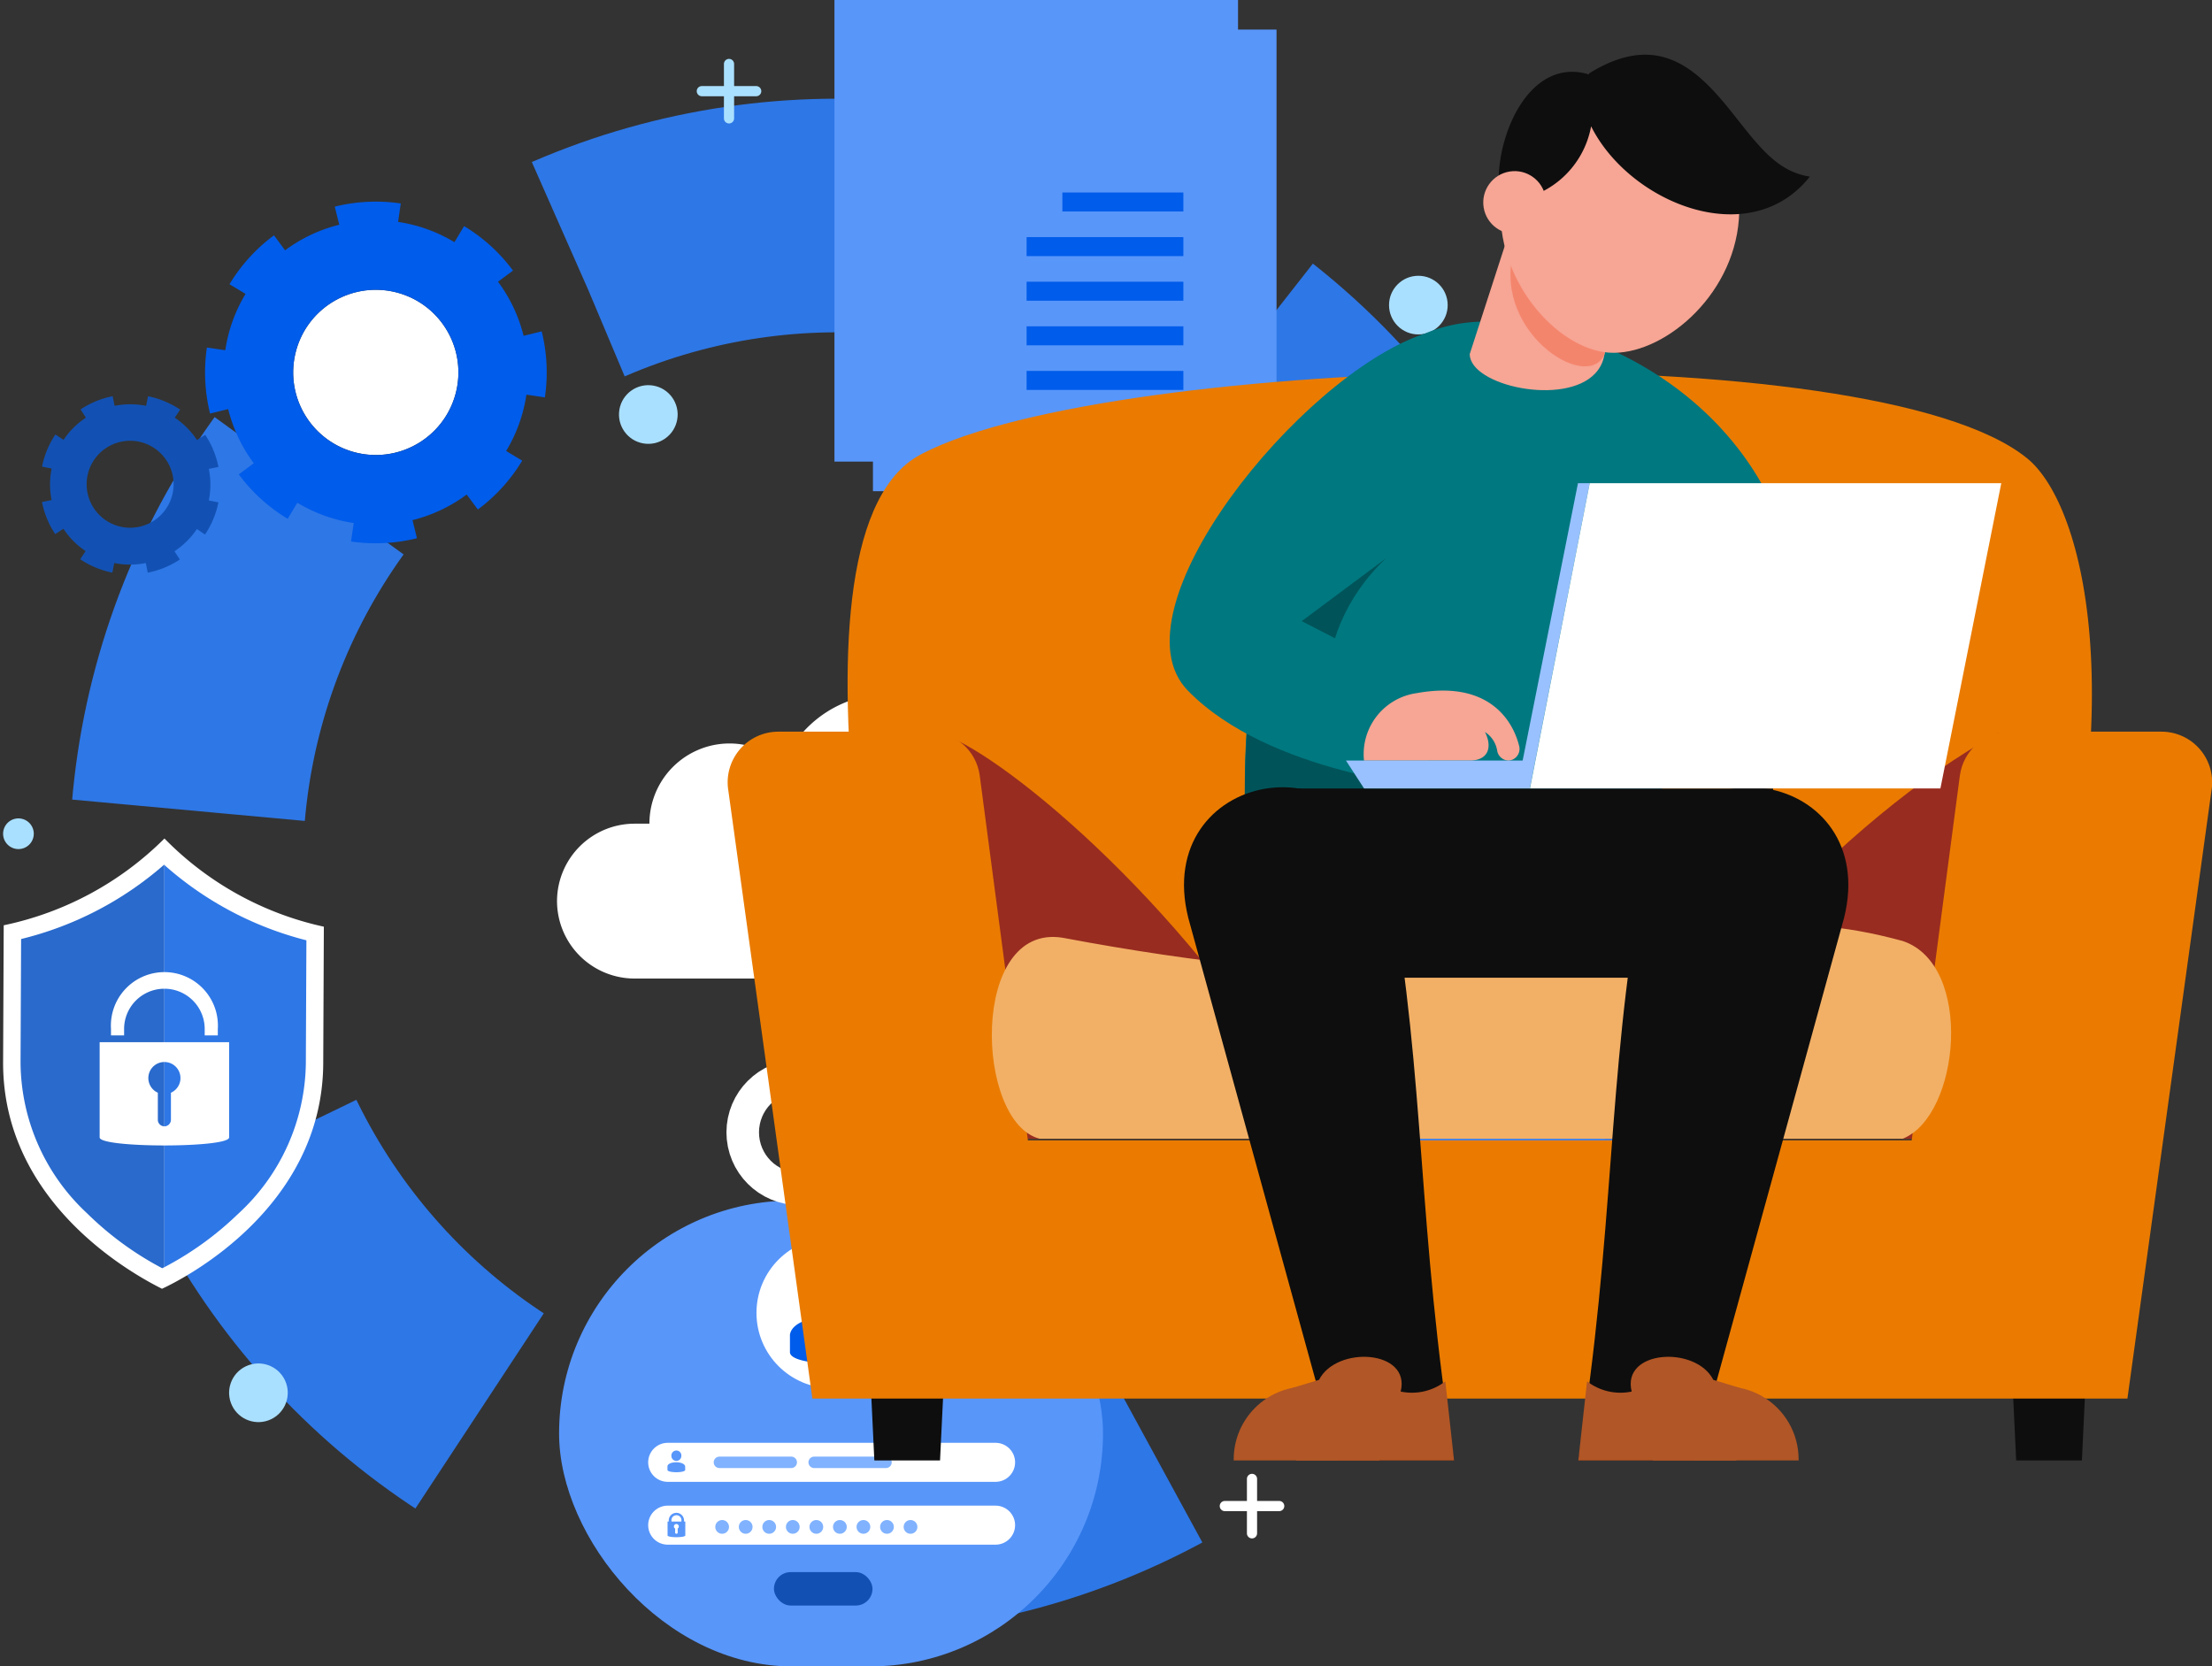 <svg xmlns="http://www.w3.org/2000/svg" xmlns:xlink="http://www.w3.org/1999/xlink" width="82.667" height="62.28" xmlns:v="https://vecta.io/nano"><rect width="100%" height="100%" fill="#333333" stroke="none"/><style><![CDATA[.B{fill:#fff}.C{fill:#5896fa}.D{fill:#005cea}.E{fill:#0e0e0e}.F{fill:#f7a594}.G{fill:#1251b3}]]></style><circle cx="31.292" cy="32.393" r="24.339" fill="none" stroke="#2e77e6" stroke-width="8.731" stroke-dasharray="13.096 13.096"/><path d="M37.458 30.795a4.29 4.29 0 0 0-8.2-2.248c-.881-.786-2.142-.982-3.219-.498s-1.77 1.555-1.769 2.735h-.559a2.9 2.9 0 0 0-2.894 2.894h0a2.9 2.9 0 0 0 2.894 2.894h13.533a2.9 2.9 0 0 0 2.894-2.894h0a2.9 2.9 0 0 0-2.68-2.883z" class="B"/><rect width="20.327" height="17.409" rx="8.704" x="20.894" y="44.871" class="C"/><g class="B"><use xlink:href="#B"/><use xlink:href="#B" y="2.348"/></g><g fill="#80b2ff"><use xlink:href="#C"/><use xlink:href="#C" x="0.88"/><use xlink:href="#C" x="1.759"/><use xlink:href="#C" x="2.64"/><use xlink:href="#C" x="3.52"/><use xlink:href="#C" x="4.4"/><use xlink:href="#C" x="5.28"/><use xlink:href="#C" x="6.16"/><use xlink:href="#C" x="7.04"/></g><circle cx="31.088" cy="49.067" r="2.817" class="B"/><path d="M31.092 48.953a.89.89 0 0 0 .691-.339.87.87 0 0 0 .19-.55c0-.316-.169-.608-.442-.766s-.611-.158-.885 0a.88.88 0 0 0-.442.766c-.002.2.065.394.19.55a.89.89 0 0 0 .699.339zm1.561 1.584c0 .561-3.131.561-3.131 0v-.653c.124-.893 2.876-.931 3.131 0z" class="D"/><path d="M25.565 56.867v-.039a.29.29 0 0 0-.143-.249c-.088-.052-.198-.051-.287 0s-.144.146-.143.249v.039h-.044v.517c0 .089.663.089.663 0v-.517zm-.471-.039c-.005-.07.029-.136.089-.172s.134-.036.194 0 .094.103.089.172v.039h-.371zm.233.3v.149c0 .013-.006.025-.015.034s-.022.013-.035.012-.024-.004-.033-.013-.013-.021-.013-.033v-.149c-.028-.015-.046-.045-.046-.077 0-.044.031-.082.074-.091s.086.015.103.056.002.088-.035.112zm-.049-2.528c.057-.001.111-.027.146-.072.026-.033.04-.074.04-.116.005-.07-.029-.137-.089-.173s-.135-.037-.195 0-.094.103-.089.173c0 .042.014.083.04.116.035.045.09.072.147.072zm.33.334c0 .118-.664.118-.664 0v-.138c.026-.188.607-.2.661 0z" class="C"/><g fill="#80b2ff"><use xlink:href="#D"/><use xlink:href="#D" x="3.541"/></g><rect width="3.683" height="1.249" rx=".625" x="28.924" y="58.756" class="G"/><g fill="#d9ffff"><path d="M.132 34.574h0v-.031c0-.002 0 .031 0 .031z"/><path d="M.132 34.574h0v-.031c0-.002 0 .031 0 .031zm11.978.054v-.031c0-.004 0 .011 0 .031z"/><path d="M12.11 34.628v-.031c0-.004 0 .011 0 .031z"/></g><path d="M6.146 31.338C4.502 32.98 2.414 34.107.139 34.581l-.023 5.106c-.024 5.423 5.136 8.073 5.938 8.479.776-.357 6-3 6.026-8.426l.023-5.106a11.88 11.88 0 0 1-5.957-3.296z" class="B"/><path d="M6.132 32.318C4.6 33.659 2.767 34.612.789 35.095l-.021 4.594c.009 2.147.908 4.194 2.482 5.653a11.87 11.87 0 0 0 2.814 2.057l.079-.041V32.326z" fill="#296acc"/><path d="M6.144 32.329v15.03a11.88 11.88 0 0 0 2.753-1.991c1.587-1.445 2.504-3.484 2.533-5.63l.021-4.595c-1.969-.5-3.789-1.465-5.307-2.814z" fill="#2e77e6"/><path d="M3.724 38.951v3.559c0 .4 4.839.4 4.839 0v-3.559zm2.664 1.89v1.009c0 .088-.047.168-.122.212s-.169.044-.245 0-.123-.125-.122-.212v-1.011a.6.6 0 1 1 .49 0zm1.752-2.143h-.49v-.24c0-.538-.287-1.035-.753-1.304s-1.04-.269-1.506 0-.753.766-.753 1.304v.24h-.49v-.24a2 2 0 1 1 3.992 0z" class="B"/><path fill="#296acc" d="M33.222 2.043h8.741v10.911h-8.741z"/><g stroke="#5896fa" stroke-miterlimit="10" stroke-width="6.341" class="B"><path d="M34.356 3.17h8.741v10.911h-8.741z"/><path d="M35.795 4.276h8.741v10.911h-8.741z"/></g><path d="M36.843 5.403h8.741v10.911h-8.741z" class="C"/><path d="M39.703 7.194h4.522v.71h-4.522zm-1.337 1.668h5.859v.71h-5.859zm0 1.667h5.859v.71h-5.859zm0 1.667h5.859v.71h-5.859zm0 1.667h5.859v.71h-5.859z" class="D"/><circle cx="3.087" cy="3.087" r="3.087" transform="matrix(.223 -.975 .975 .223 10.346 16.239)" class="B"/><path d="M18.916 16.855c.39-.644.647-1.36.757-2.105l.23.034.454.067h.006a6.34 6.34 0 0 0-.119-2.467l-.676.167c-.181-.731-.506-1.418-.956-2.022l.56-.416c-.494-.669-1.115-1.234-1.828-1.662l-.361.6c-.644-.39-1.36-.647-2.105-.757l.1-.69a6.38 6.38 0 0 0-2.467.119l.167.676c-.731.181-1.419.506-2.023.956l-.416-.56c-.669.494-1.234 1.115-1.662 1.828l.6.361c-.39.644-.647 1.36-.757 2.105l-.488-.072-.2-.028h0c-.121.822-.081 1.66.119 2.467l.676-.167a5.68 5.68 0 0 0 .958 2.024l-.56.416a6.3 6.3 0 0 0 1.826 1.66l.361-.6a5.67 5.67 0 0 0 2.108.758l-.079.536-.022.154a6.37 6.37 0 0 0 2.464-.121l-.167-.676c.732-.182 1.42-.508 2.026-.957l.416.56a6.35 6.35 0 0 0 1.658-1.827zm-6.464-.292c-1.07-.644-1.646-1.869-1.46-3.104s1.097-2.236 2.309-2.536 2.486.158 3.227 1.163.805 2.357.16 3.426c-.422.701-1.106 1.206-1.901 1.403s-1.635.07-2.336-.352z" class="D"/><path d="M7.361 16.445c-.218-.331-.501-.615-.83-.836l.068-.1.134-.2h0a3.34 3.34 0 0 0-1.2-.5l-.073.359c-.389-.078-.789-.078-1.178 0l-.071-.36c-.429.084-.836.252-1.2.494l.2.307c-.331.218-.615.5-.836.83l-.305-.2a3.36 3.36 0 0 0-.5 1.2l.359.073c-.078.389-.078.789 0 1.178l-.36.071c.084.429.252.836.494 1.2l.307-.2c.218.331.5.615.83.836l-.144.216-.058.089h0a3.36 3.36 0 0 0 1.2.5l.073-.359a2.99 2.99 0 0 0 1.179 0l.071.36a3.32 3.32 0 0 0 1.2-.493l-.2-.307c.331-.219.616-.501.837-.831l.237.159.068.045c.243-.364.413-.771.5-1.2l-.359-.073c.078-.389.078-.791 0-1.18l.36-.071a3.34 3.34 0 0 0-.494-1.2zm-1.6 3.008c-.548.363-1.261.36-1.806-.007s-.815-1.027-.685-1.671.637-1.146 1.282-1.272 1.302.15 1.665.698c.496.748.292 1.756-.456 2.252z" class="G"/><rect width="8.078" height="4.831" rx="2.415" x="50.064" y="17.889" class="D"/><path d="M50.064 18.801h8.078v.834h-8.078z" class="C"/><g fill="#d1f5ff"><use xlink:href="#E"/><path d="M53.74 21.793h-1.187c-.076 0-.137.061-.137.137h0c0 .076.061.137.137.137h1.188c.076 0 .137-.061.137-.137h0c0-.037-.015-.072-.04-.097s-.061-.04-.098-.04z"/><use xlink:href="#E" x="3.653"/><path d="M57.394 21.793h-1.189c-.076 0-.137.061-.137.137h0c0 .076.061.137.137.137h1.188c.076 0 .137-.061.137-.137h0c0-.075-.061-.136-.136-.137zm-6.722-3.659h0c-.04 0-.078.016-.107.044s-.044.067-.044.107v.053c0 .04.016.078.044.107s.067.044.107.044h0c.04 0 .078-.016.107-.044s.044-.067.044-.107v-.053c0-.04-.016-.078-.044-.107s-.067-.044-.107-.044z"/><path d="M50.997 18.311h0c0 .098.079.177.177.177h.629c.098 0 .177-.079.177-.177h0c0-.098-.079-.177-.177-.177h-.629c-.098 0-.177.079-.177.177z"/></g><rect width="1.283" height="1.171" rx=".586" x="50.679" y="20.083" class="C"/><path d="M54.883 35.026v-.552c0-.12-.047-.236-.133-.321s-.201-.133-.321-.133h-4.83c-.251 0-.454.203-.454.454v9.754h12.494v-9.2z" class="G"/><path d="M62.159 35.361H49.908l-.762 8.867h12.433z" class="B"/><path d="M61.64 44.229H49.146l1.326-8.757c.039-.256.259-.446.518-.446h11.434c.152 0 .297.066.396.182s.144.268.122.418z" fill="#3383ff"/><circle cx="2.863" cy="2.863" r="2.863" transform="matrix(.707 -.707 .707 .707 58.899 35.36)" class="D"/><path d="M62.947 38.328a2.97 2.97 0 0 1-2.966-2.968 2.97 2.97 0 0 1 2.967-2.966 2.97 2.97 0 0 1 2.967 2.967 2.97 2.97 0 0 1-2.968 2.967zm0-5.725a2.76 2.76 0 0 0-2.758 2.758 2.76 2.76 0 0 0 2.758 2.758 2.76 2.76 0 0 0 2.758-2.758 2.76 2.76 0 0 0-2.758-2.759zm-1.378 2.24v2.027c.905.226 1.851.226 2.756 0v-2.027zm1.517 1.076v.574a.14.14 0 0 1-.139.139.14.14 0 0 1-.139-.139v-.576a.34.34 0 0 1 .139-.648.34.34 0 0 1 .139.648zm.997-1.221h-.279v-.137a.86.86 0 0 0-.858-.829.86.86 0 0 0-.858.829v.137h-.279v-.137a1.14 1.14 0 0 1 .558-1.013c.356-.211.8-.211 1.156 0s.571.599.558 1.013z" class="B"/><g fill="#aae0ff"><circle cx="53.007" cy="11.403" r="1.096"/><circle cx="1.096" cy="1.096" r="1.096" transform="matrix(.169 -.986 .986 .169 22.963 16.387)"/></g><circle cx="60.692" cy="30.084" r=".573" class="B"/><g fill="#aae0ff"><circle cx=".573" cy=".573" r=".573" transform="matrix(.229 -.974 .974 .229 0 31.587)"/><circle cx="1.096" cy="1.096" r="1.096" transform="matrix(.901 -.434 .434 .901 8.195 51.542)"/><path d="M27.245 4.614h0a.19.19 0 0 1-.19-.19V2.391a.19.19 0 0 1 .19-.19h0a.19.19 0 0 1 .19.19v2.033a.19.19 0 0 1-.19.19z"/><path d="M26.039 3.407h0a.19.19 0 0 1 .19-.19h2.032a.19.19 0 0 1 .19.19h0a.19.19 0 0 1-.19.19h-2.033a.19.19 0 0 1-.189-.19z"/></g><g class="B"><use xlink:href="#F"/><use xlink:href="#G"/><use xlink:href="#F" x="-2.068" y="26.778"/><use xlink:href="#G" x="-2.067" y="26.775"/></g><circle cx="29.87" cy="42.32" r=".608" fill="none" stroke="#fff" stroke-width="4.226"/><path d="M35.131 54.583h-2.455l-.254-5.339h2.967zm42.674 0h-2.456l-.254-5.339h2.964z" class="E"/><path d="M75.665 39.977q-.406 1.259-.888 2.585H34.014s-5.26-21.412 0-25.328c.153-.111.315-.21.484-.295 7.085-3.641 35.491-4.5 41.258.188.044.035.085.071.124.107 2.126 1.951 3.974 9.738-.215 22.743z" fill="#ea7b00"/><path d="M49.382 42.562H34.019l1.5-15.007c2.68 1.162 9.81 7.294 13.863 15.007zm26.283-2.585q-.406 1.259-.888 2.585H59.972c2.546-4.722 8.72-11.874 14.715-15.167z" fill="#982c20"/><path d="M80.772 27.345h-5.651c-.95 0-1.752.704-1.877 1.645l-1.8 13.628H38.415l-1.8-13.628c-.124-.942-.927-1.645-1.877-1.645h-5.651c-.56 0-1.092.248-1.451.678s-.511.996-.413 1.548l3.138 22.7h49.145l3.138-22.7c.098-.553-.054-1.121-.415-1.551s-.895-.677-1.457-.675z" fill="#ea7b00"/><path d="M71.112 35.17c2.659.89 2.141 6.521 0 7.387H38.849c-2.409-.622-2.613-8.07.862-7.51 21.266 4.003 22.297-2.377 31.401.123z" fill="#f2b066"/><path d="M46.522 29.468a29.89 29.89 0 0 0 .225 4.021h15.128l.9-14.771c-.9-5.4-3.359-6.7-7.252-6.7-3.485 0-5.806 2.843-7.216 6.648-1.191 3.476-1.795 7.127-1.785 10.802z" fill="#007880"/><path d="M46.521 29.753l5.474-.33c-3.039-.995-3.281-5.66-.192-8.562l-3.5-2.2c-1.191 3.576-1.793 7.323-1.782 11.092z" fill="#005459"/><g class="E"><path d="M45.48 36.542h20.784v-7.073H47.542z"/><path d="M68.919 34.296l-5.583 20.285h-4.353c1.378-8.632 1.07-14.244 2.366-21.412 1.137-5.883 8.924-4.326 7.57 1.127z"/></g><g fill="#b15626"><path d="M61.773 54.582v-.04c0-.973.519-1.872 1.361-2.358s1.881-.486 2.723 0 1.362 1.385 1.361 2.358v.04z"/><path d="M65.02 51.87l-.99-.3c-.653-1.285-3.439-1.126-3.051.438-.585.123-1.195-.017-1.668-.382l-.327 2.958h5.9z"/></g><path d="M44.406 34.296l5.583 20.285h4.353c-1.378-8.632-1.07-14.244-2.366-21.412-1.137-5.883-8.924-4.326-7.57 1.127z" class="E"/><g fill="#b15626"><path d="M51.552 54.582v-.04c0-1.504-1.219-2.723-2.723-2.723s-2.723 1.219-2.723 2.723v.04z"/><path d="M48.305 51.87l.99-.3c.653-1.285 3.44-1.126 3.051.438.585.123 1.195-.017 1.669-.382l.327 2.958h-5.9z"/></g><path d="M53.187 12.489c2.042 1.239 2.333 4.919 1.286 6.385l-5.826 4.34 5.932 3.054-.964 3.155s-6.191-.5-9.222-3.612c-2.91-2.985 4.184-11.752 8.794-13.322zm4.142 5.582c-1.746-2.193-.54-5.582 1.686-5.482 7.25 2.552 9.488 9.639 7.191 12.82-1.968 2.725-10.623 3.775-10.623 3.775V26.2l6.014-1.3s-3.102-4.804-4.268-6.829z" fill="#007880"/><path d="M50.976 28.426a2.3 2.3 0 0 1 1.976-2.522c2.627-.477 3.578.964 3.826 1.994.027.124-.002.254-.079.355s-.194.164-.321.172c-.207-.006-.383-.154-.423-.357-.043-.292-.21-.55-.458-.709.271.532.158 1.066-.581 1.066z" class="F"/><path d="M56.905 28.424l2.067-10.365h.438l-2.237 11.409h-6.195l-.677-1.044z" fill="#99c1ff"/><path d="M59.411 18.059h15.381l-2.275 11.409H57.178z" class="B"/><path d="M54.927 13.232c0 1.179 3.535 1.962 4.691.722.182-.193.301-.437.341-.7l.666-2.987-4.222-1.592-.126.39z" class="F"/><path d="M59.96 13.254l.666-2.987-3.995-1.076c-1.034 3.078 2.656 5.537 3.329 4.063z" fill="#f4856d"/><path d="M56.09 7.528c-.222 2.936 2.1 5.521 4.045 5.652s4.627-2.043 4.85-4.979-1.589-5.467-4.045-5.652-4.627 2.043-4.85 4.979z" class="F"/><path d="M59.346 2.77c2.692-1.7 4.174-.1 5.514 1.6.941 1.193 1.607 2.051 2.778 2.23-2.252 2.841-6.756.967-8.175-1.88a3.42 3.42 0 0 1-3.372 2.807c-.428-1.802.821-5.447 3.255-4.757z" class="E"/><circle cx="1.172" cy="1.172" r="1.172" transform="matrix(.987 -.16 .16 .987 55.26 6.598)" class="F"/><defs ><path id="B" d="M37.211 55.382H24.953a.73.73 0 0 1-.729-.729h0a.73.73 0 0 1 .729-.729h12.254a.73.73 0 0 1 .729.729h0a.73.73 0 0 1-.725.729z"/><path id="C" d="M27.245 57.066c0 .142-.115.257-.257.257s-.257-.115-.257-.257.115-.257.257-.257c.068 0 .134.027.182.075s.075.114.075.182z"/><path id="D" d="M29.571 54.867h-2.685c-.118-.001-.213-.096-.214-.214h0c.001-.118.096-.213.214-.214h2.685c.118.001.213.096.214.214h0c-.001.118-.096.213-.214.214z"/><path id="E" d="M51.914 21.793h-1.188c-.076 0-.137.061-.137.137h0c0 .076.061.137.137.137h1.188c.076 0 .137-.061.137-.137h0c0-.076-.061-.137-.137-.137z"/><path id="F" d="M48.858 30.718h0a.19.19 0 0 1-.19-.19v-2.033a.19.19 0 0 1 .19-.19h0a.19.19 0 0 1 .19.19v2.033a.19.19 0 0 1-.19.19z"/><path id="G" d="M47.651 29.512h0a.19.19 0 0 1 .19-.19h2.033a.19.19 0 0 1 .19.19h0a.19.19 0 0 1-.19.19h-2.033a.19.19 0 0 1-.19-.19z"/></defs></svg>